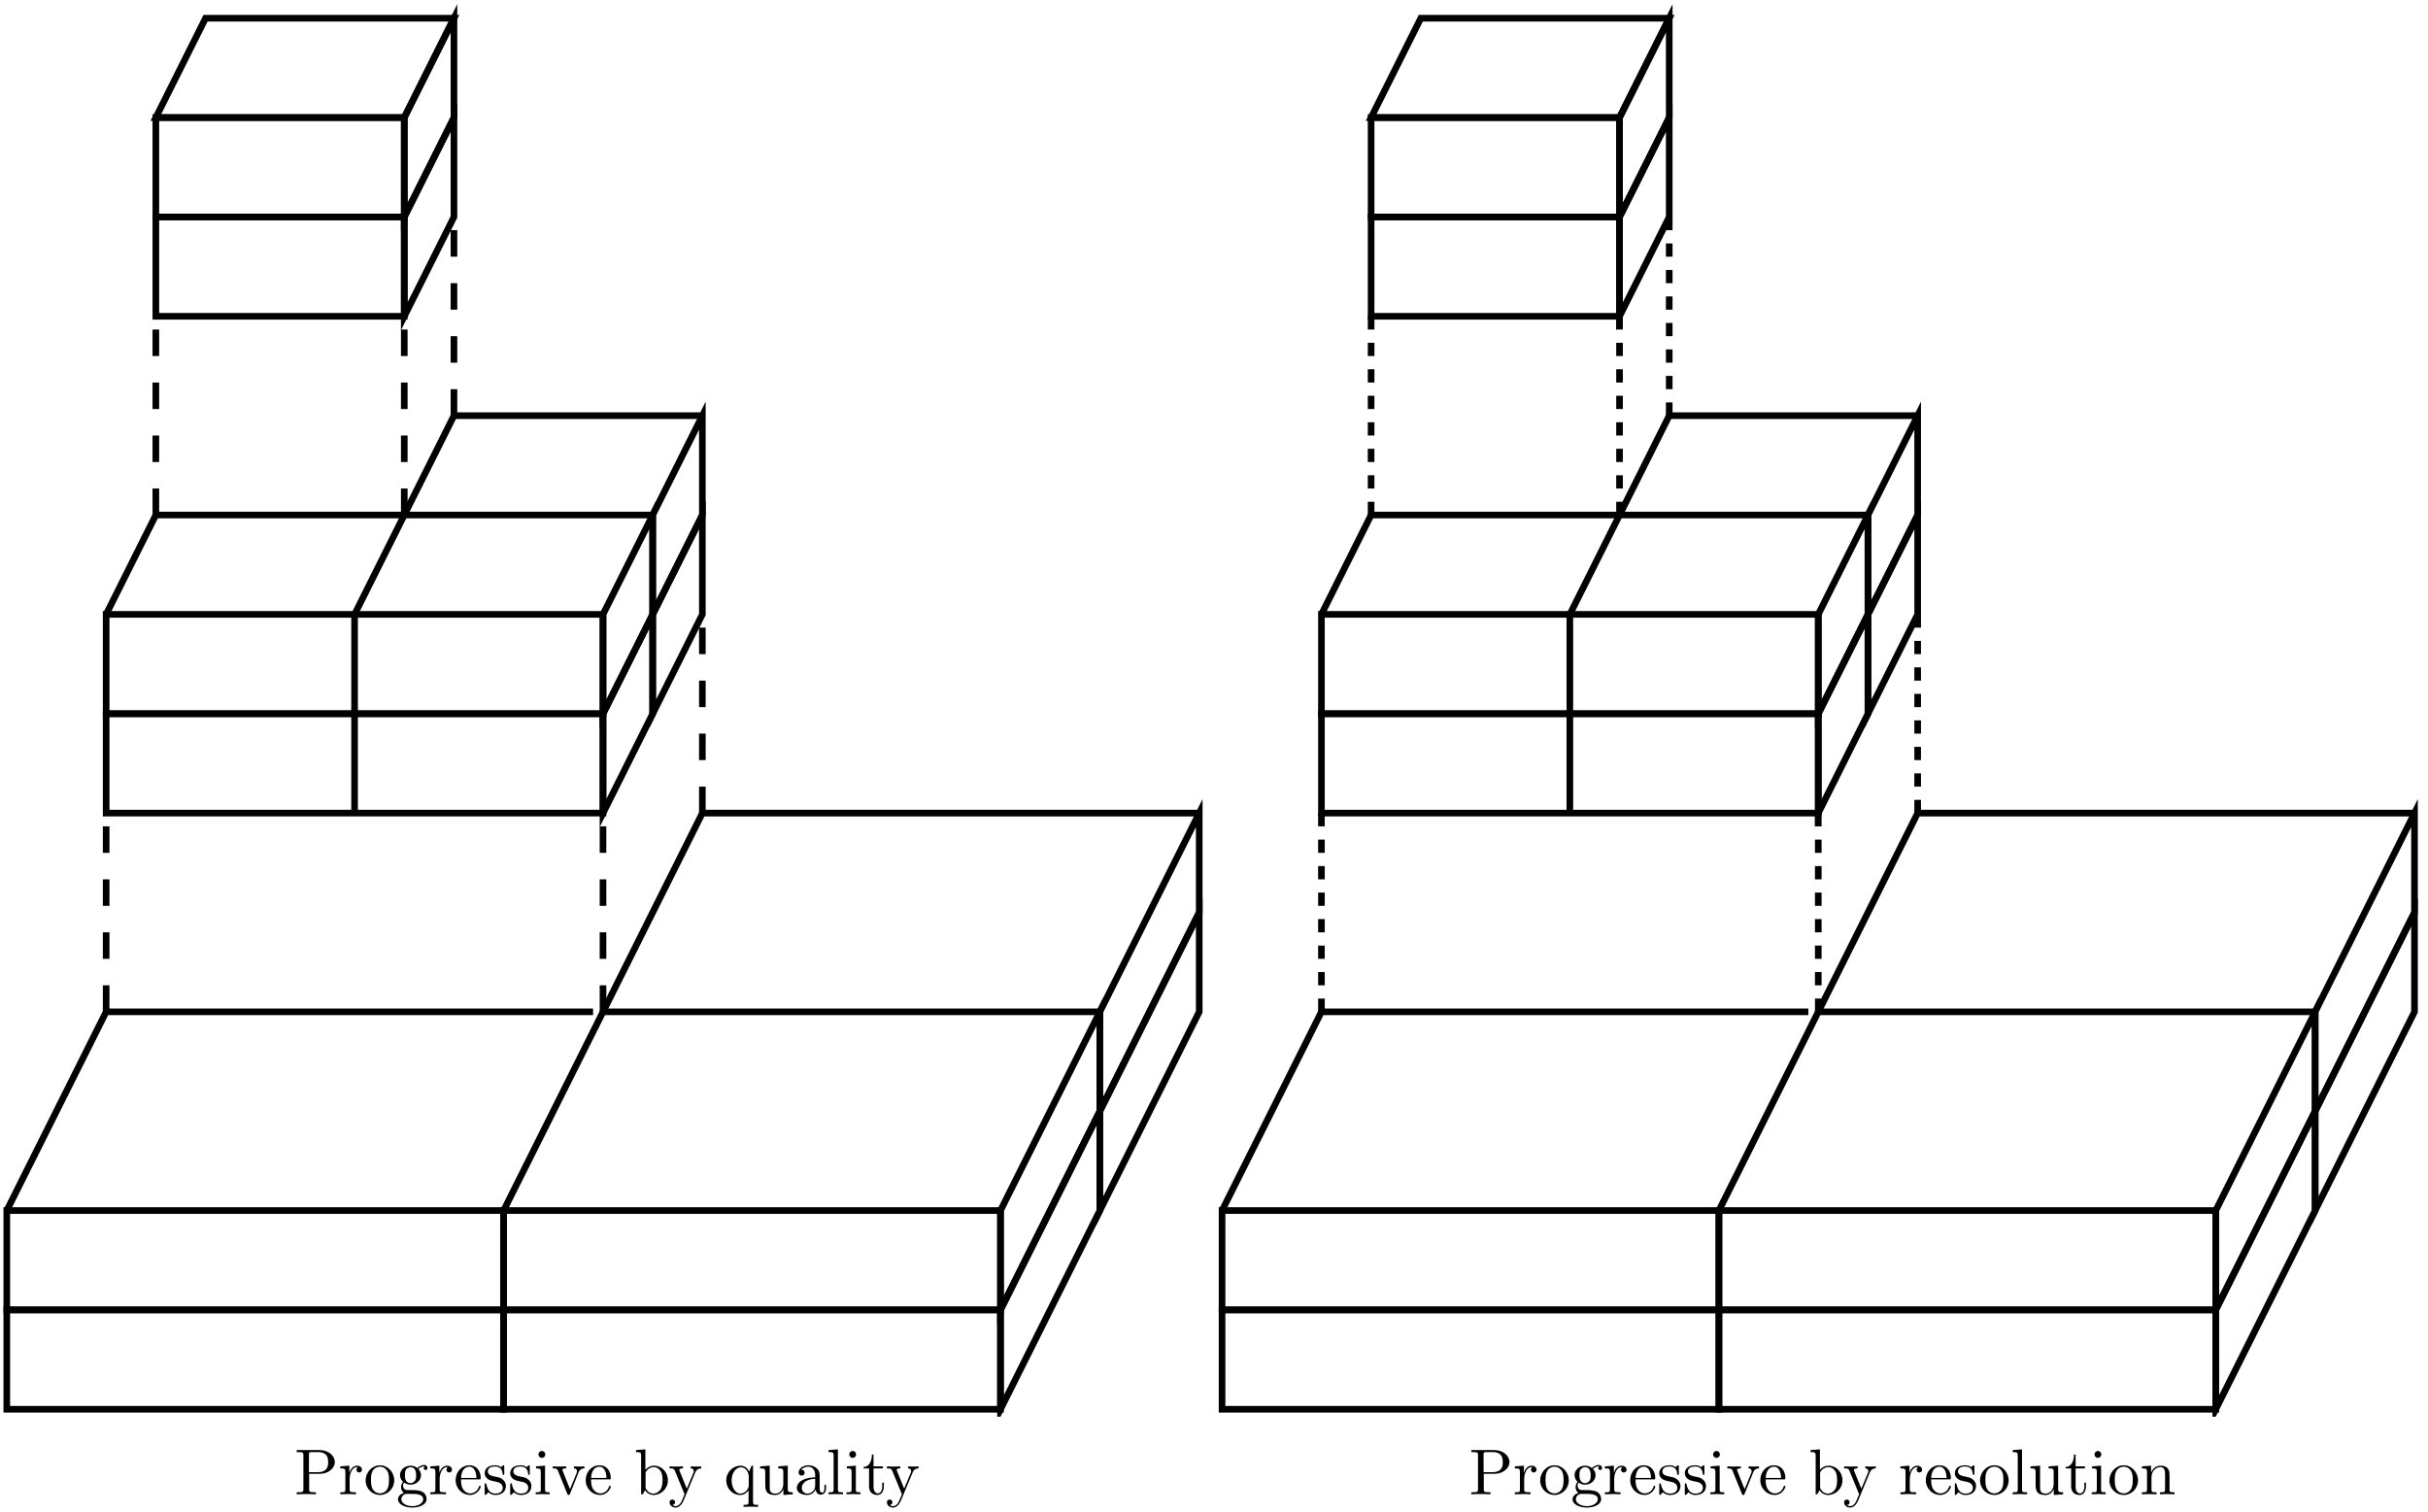 <?xml version="1.0" encoding="UTF-8"?>
<svg xmlns="http://www.w3.org/2000/svg" xmlns:xlink="http://www.w3.org/1999/xlink" width="374pt" height="233pt" viewBox="0 0 374 233" version="1.1">
<defs>
<g>
<symbol overflow="visible" id="glyph0-0">
<path style="stroke:none;" d=""/>
</symbol>
<symbol overflow="visible" id="glyph0-1">
<path style="stroke:none;" d="M 2.266 -3.156 L 3.953 -3.156 C 5.141 -3.156 6.219 -3.953 6.219 -4.953 C 6.219 -5.938 5.234 -6.812 3.875 -6.812 L 0.344 -6.812 L 0.344 -6.5 L 0.594 -6.5 C 1.359 -6.5 1.375 -6.391 1.375 -6.031 L 1.375 -0.781 C 1.375 -0.422 1.359 -0.312 0.594 -0.312 L 0.344 -0.312 L 0.344 0 C 0.703 -0.031 1.438 -0.031 1.812 -0.031 C 2.188 -0.031 2.938 -0.031 3.297 0 L 3.297 -0.312 L 3.047 -0.312 C 2.281 -0.312 2.266 -0.422 2.266 -0.781 Z M 2.234 -3.406 L 2.234 -6.094 C 2.234 -6.438 2.25 -6.5 2.719 -6.5 L 3.609 -6.5 C 5.188 -6.5 5.188 -5.438 5.188 -4.953 C 5.188 -4.484 5.188 -3.406 3.609 -3.406 Z M 2.234 -3.406 "/>
</symbol>
<symbol overflow="visible" id="glyph0-2">
<path style="stroke:none;" d="M 1.672 -3.312 L 1.672 -4.406 L 0.281 -4.297 L 0.281 -3.984 C 0.984 -3.984 1.062 -3.922 1.062 -3.422 L 1.062 -0.75 C 1.062 -0.312 0.953 -0.312 0.281 -0.312 L 0.281 0 C 0.672 -0.016 1.141 -0.031 1.422 -0.031 C 1.812 -0.031 2.281 -0.031 2.688 0 L 2.688 -0.312 L 2.469 -0.312 C 1.734 -0.312 1.719 -0.422 1.719 -0.781 L 1.719 -2.312 C 1.719 -3.297 2.141 -4.188 2.891 -4.188 C 2.953 -4.188 2.984 -4.188 3 -4.172 C 2.969 -4.172 2.766 -4.047 2.766 -3.781 C 2.766 -3.516 2.984 -3.359 3.203 -3.359 C 3.375 -3.359 3.625 -3.484 3.625 -3.797 C 3.625 -4.109 3.312 -4.406 2.891 -4.406 C 2.156 -4.406 1.797 -3.734 1.672 -3.312 Z M 1.672 -3.312 "/>
</symbol>
<symbol overflow="visible" id="glyph0-3">
<path style="stroke:none;" d="M 4.688 -2.141 C 4.688 -3.406 3.703 -4.469 2.5 -4.469 C 1.25 -4.469 0.281 -3.375 0.281 -2.141 C 0.281 -0.844 1.312 0.109 2.484 0.109 C 3.688 0.109 4.688 -0.875 4.688 -2.141 Z M 2.5 -0.141 C 2.062 -0.141 1.625 -0.344 1.359 -0.812 C 1.109 -1.25 1.109 -1.859 1.109 -2.219 C 1.109 -2.609 1.109 -3.141 1.344 -3.578 C 1.609 -4.031 2.078 -4.25 2.484 -4.25 C 2.922 -4.25 3.344 -4.031 3.609 -3.594 C 3.875 -3.172 3.875 -2.594 3.875 -2.219 C 3.875 -1.859 3.875 -1.312 3.656 -0.875 C 3.422 -0.422 2.984 -0.141 2.5 -0.141 Z M 2.5 -0.141 "/>
</symbol>
<symbol overflow="visible" id="glyph0-4">
<path style="stroke:none;" d="M 2.219 -1.719 C 1.344 -1.719 1.344 -2.719 1.344 -2.938 C 1.344 -3.203 1.359 -3.531 1.5 -3.781 C 1.578 -3.891 1.812 -4.172 2.219 -4.172 C 3.078 -4.172 3.078 -3.188 3.078 -2.953 C 3.078 -2.688 3.078 -2.359 2.922 -2.109 C 2.844 -2 2.609 -1.719 2.219 -1.719 Z M 1.062 -1.328 C 1.062 -1.359 1.062 -1.594 1.219 -1.797 C 1.609 -1.516 2.031 -1.484 2.219 -1.484 C 3.141 -1.484 3.828 -2.172 3.828 -2.938 C 3.828 -3.312 3.672 -3.672 3.422 -3.906 C 3.781 -4.25 4.141 -4.297 4.312 -4.297 C 4.344 -4.297 4.391 -4.297 4.422 -4.281 C 4.312 -4.25 4.25 -4.141 4.25 -4.016 C 4.25 -3.844 4.391 -3.734 4.547 -3.734 C 4.641 -3.734 4.828 -3.797 4.828 -4.031 C 4.828 -4.203 4.719 -4.516 4.328 -4.516 C 4.125 -4.516 3.688 -4.453 3.266 -4.047 C 2.844 -4.375 2.438 -4.406 2.219 -4.406 C 1.281 -4.406 0.594 -3.719 0.594 -2.953 C 0.594 -2.516 0.812 -2.141 1.062 -1.922 C 0.938 -1.781 0.75 -1.453 0.75 -1.094 C 0.75 -0.781 0.891 -0.406 1.203 -0.203 C 0.594 -0.047 0.281 0.391 0.281 0.781 C 0.281 1.5 1.266 2.047 2.484 2.047 C 3.656 2.047 4.688 1.547 4.688 0.766 C 4.688 0.422 4.562 -0.094 4.047 -0.375 C 3.516 -0.641 2.938 -0.641 2.328 -0.641 C 2.078 -0.641 1.656 -0.641 1.578 -0.656 C 1.266 -0.703 1.062 -1 1.062 -1.328 Z M 2.5 1.828 C 1.484 1.828 0.797 1.312 0.797 0.781 C 0.797 0.328 1.172 -0.047 1.609 -0.062 L 2.203 -0.062 C 3.062 -0.062 4.172 -0.062 4.172 0.781 C 4.172 1.328 3.469 1.828 2.5 1.828 Z M 2.5 1.828 "/>
</symbol>
<symbol overflow="visible" id="glyph0-5">
<path style="stroke:none;" d="M 1.109 -2.516 C 1.172 -4 2.016 -4.25 2.359 -4.25 C 3.375 -4.25 3.484 -2.906 3.484 -2.516 Z M 1.109 -2.297 L 3.891 -2.297 C 4.109 -2.297 4.141 -2.297 4.141 -2.516 C 4.141 -3.5 3.594 -4.469 2.359 -4.469 C 1.203 -4.469 0.281 -3.438 0.281 -2.188 C 0.281 -0.859 1.328 0.109 2.469 0.109 C 3.688 0.109 4.141 -1 4.141 -1.188 C 4.141 -1.281 4.062 -1.312 4 -1.312 C 3.922 -1.312 3.891 -1.25 3.875 -1.172 C 3.531 -0.141 2.625 -0.141 2.531 -0.141 C 2.031 -0.141 1.641 -0.438 1.406 -0.812 C 1.109 -1.281 1.109 -1.938 1.109 -2.297 Z M 1.109 -2.297 "/>
</symbol>
<symbol overflow="visible" id="glyph0-6">
<path style="stroke:none;" d="M 2.078 -1.938 C 2.297 -1.891 3.109 -1.734 3.109 -1.016 C 3.109 -0.516 2.766 -0.109 1.984 -0.109 C 1.141 -0.109 0.781 -0.672 0.594 -1.531 C 0.562 -1.656 0.562 -1.688 0.453 -1.688 C 0.328 -1.688 0.328 -1.625 0.328 -1.453 L 0.328 -0.125 C 0.328 0.047 0.328 0.109 0.438 0.109 C 0.484 0.109 0.5 0.094 0.688 -0.094 C 0.703 -0.109 0.703 -0.125 0.891 -0.312 C 1.328 0.094 1.781 0.109 1.984 0.109 C 3.125 0.109 3.594 -0.562 3.594 -1.281 C 3.594 -1.797 3.297 -2.109 3.172 -2.219 C 2.844 -2.547 2.453 -2.625 2.031 -2.703 C 1.469 -2.812 0.812 -2.938 0.812 -3.516 C 0.812 -3.875 1.062 -4.281 1.922 -4.281 C 3.016 -4.281 3.078 -3.375 3.094 -3.078 C 3.094 -2.984 3.188 -2.984 3.203 -2.984 C 3.344 -2.984 3.344 -3.031 3.344 -3.219 L 3.344 -4.234 C 3.344 -4.391 3.344 -4.469 3.234 -4.469 C 3.188 -4.469 3.156 -4.469 3.031 -4.344 C 3 -4.312 2.906 -4.219 2.859 -4.188 C 2.484 -4.469 2.078 -4.469 1.922 -4.469 C 0.703 -4.469 0.328 -3.797 0.328 -3.234 C 0.328 -2.891 0.484 -2.609 0.75 -2.391 C 1.078 -2.141 1.359 -2.078 2.078 -1.938 Z M 2.078 -1.938 "/>
</symbol>
<symbol overflow="visible" id="glyph0-7">
<path style="stroke:none;" d="M 1.766 -4.406 L 0.375 -4.297 L 0.375 -3.984 C 1.016 -3.984 1.109 -3.922 1.109 -3.438 L 1.109 -0.75 C 1.109 -0.312 1 -0.312 0.328 -0.312 L 0.328 0 C 0.641 -0.016 1.188 -0.031 1.422 -0.031 C 1.781 -0.031 2.125 -0.016 2.469 0 L 2.469 -0.312 C 1.797 -0.312 1.766 -0.359 1.766 -0.75 Z M 1.797 -6.141 C 1.797 -6.453 1.562 -6.672 1.281 -6.672 C 0.969 -6.672 0.75 -6.406 0.75 -6.141 C 0.75 -5.875 0.969 -5.609 1.281 -5.609 C 1.562 -5.609 1.797 -5.828 1.797 -6.141 Z M 1.797 -6.141 "/>
</symbol>
<symbol overflow="visible" id="glyph0-8">
<path style="stroke:none;" d="M 4.141 -3.312 C 4.234 -3.547 4.406 -3.984 5.062 -3.984 L 5.062 -4.297 C 4.828 -4.281 4.547 -4.266 4.312 -4.266 C 4.078 -4.266 3.625 -4.281 3.453 -4.297 L 3.453 -3.984 C 3.812 -3.984 3.922 -3.75 3.922 -3.562 C 3.922 -3.469 3.906 -3.422 3.875 -3.312 L 2.844 -0.781 L 1.734 -3.562 C 1.672 -3.688 1.672 -3.703 1.672 -3.734 C 1.672 -3.984 2.062 -3.984 2.25 -3.984 L 2.25 -4.297 C 1.938 -4.281 1.391 -4.266 1.156 -4.266 C 0.891 -4.266 0.484 -4.281 0.188 -4.297 L 0.188 -3.984 C 0.812 -3.984 0.859 -3.922 0.984 -3.625 L 2.422 -0.078 C 2.484 0.062 2.5 0.109 2.625 0.109 C 2.766 0.109 2.797 0.016 2.844 -0.078 Z M 4.141 -3.312 "/>
</symbol>
<symbol overflow="visible" id="glyph0-9">
<path style="stroke:none;" d="M 1.719 -3.766 L 1.719 -6.922 L 0.281 -6.812 L 0.281 -6.5 C 0.984 -6.5 1.062 -6.438 1.062 -5.938 L 1.062 0 L 1.312 0 C 1.312 -0.016 1.391 -0.156 1.672 -0.625 C 1.812 -0.391 2.234 0.109 2.969 0.109 C 4.156 0.109 5.188 -0.875 5.188 -2.156 C 5.188 -3.422 4.219 -4.406 3.078 -4.406 C 2.297 -4.406 1.875 -3.938 1.719 -3.766 Z M 1.75 -1.141 L 1.75 -3.188 C 1.75 -3.375 1.75 -3.391 1.859 -3.547 C 2.25 -4.109 2.797 -4.188 3.031 -4.188 C 3.484 -4.188 3.844 -3.922 4.078 -3.547 C 4.344 -3.141 4.359 -2.578 4.359 -2.156 C 4.359 -1.797 4.344 -1.203 4.062 -0.75 C 3.844 -0.438 3.469 -0.109 2.938 -0.109 C 2.484 -0.109 2.125 -0.344 1.891 -0.719 C 1.75 -0.922 1.75 -0.953 1.75 -1.141 Z M 1.75 -1.141 "/>
</symbol>
<symbol overflow="visible" id="glyph0-10">
<path style="stroke:none;" d="M 4.141 -3.344 C 4.391 -3.984 4.906 -3.984 5.062 -3.984 L 5.062 -4.297 C 4.828 -4.281 4.547 -4.266 4.312 -4.266 C 4.141 -4.266 3.672 -4.281 3.453 -4.297 L 3.453 -3.984 C 3.766 -3.984 3.922 -3.812 3.922 -3.562 C 3.922 -3.453 3.906 -3.438 3.859 -3.312 L 2.844 -0.875 L 1.75 -3.547 C 1.703 -3.656 1.688 -3.688 1.688 -3.734 C 1.688 -3.984 2.047 -3.984 2.25 -3.984 L 2.25 -4.297 C 1.984 -4.281 1.328 -4.266 1.156 -4.266 C 0.891 -4.266 0.484 -4.281 0.188 -4.297 L 0.188 -3.984 C 0.672 -3.984 0.859 -3.984 1 -3.641 L 2.5 0 C 2.438 0.125 2.297 0.453 2.25 0.594 C 2.031 1.141 1.75 1.828 1.109 1.828 C 1.062 1.828 0.828 1.828 0.641 1.641 C 0.953 1.609 1.031 1.391 1.031 1.219 C 1.031 0.969 0.844 0.812 0.609 0.812 C 0.406 0.812 0.188 0.938 0.188 1.234 C 0.188 1.688 0.609 2.047 1.109 2.047 C 1.734 2.047 2.141 1.469 2.375 0.906 Z M 4.141 -3.344 "/>
</symbol>
<symbol overflow="visible" id="glyph0-11">
<path style="stroke:none;" d="M 3.781 -0.609 L 3.781 1.172 C 3.781 1.625 3.672 1.625 3.016 1.625 L 3.016 1.938 C 3.344 1.922 3.875 1.906 4.125 1.906 C 4.391 1.906 4.906 1.922 5.25 1.938 L 5.25 1.625 C 4.578 1.625 4.469 1.625 4.469 1.172 L 4.469 -4.406 L 4.25 -4.406 L 3.875 -3.5 C 3.75 -3.781 3.344 -4.406 2.547 -4.406 C 1.391 -4.406 0.344 -3.438 0.344 -2.141 C 0.344 -0.891 1.312 0.109 2.469 0.109 C 3.156 0.109 3.562 -0.312 3.781 -0.609 Z M 3.812 -2.766 L 3.812 -1.359 C 3.812 -1.031 3.641 -0.75 3.422 -0.516 C 3.297 -0.375 2.969 -0.109 2.5 -0.109 C 1.781 -0.109 1.172 -1 1.172 -2.141 C 1.172 -3.328 1.859 -4.156 2.609 -4.156 C 3.406 -4.156 3.812 -3.297 3.812 -2.766 Z M 3.812 -2.766 "/>
</symbol>
<symbol overflow="visible" id="glyph0-12">
<path style="stroke:none;" d="M 3.891 -0.781 L 3.891 0.109 L 5.328 0 L 5.328 -0.312 C 4.641 -0.312 4.562 -0.375 4.562 -0.875 L 4.562 -4.406 L 3.094 -4.297 L 3.094 -3.984 C 3.781 -3.984 3.875 -3.922 3.875 -3.422 L 3.875 -1.656 C 3.875 -0.781 3.391 -0.109 2.656 -0.109 C 1.828 -0.109 1.781 -0.578 1.781 -1.094 L 1.781 -4.406 L 0.312 -4.297 L 0.312 -3.984 C 1.094 -3.984 1.094 -3.953 1.094 -3.078 L 1.094 -1.578 C 1.094 -0.797 1.094 0.109 2.609 0.109 C 3.172 0.109 3.609 -0.172 3.891 -0.781 Z M 3.891 -0.781 "/>
</symbol>
<symbol overflow="visible" id="glyph0-13">
<path style="stroke:none;" d="M 3.312 -0.75 C 3.359 -0.359 3.625 0.062 4.094 0.062 C 4.312 0.062 4.922 -0.078 4.922 -0.891 L 4.922 -1.453 L 4.672 -1.453 L 4.672 -0.891 C 4.672 -0.312 4.422 -0.25 4.312 -0.25 C 3.984 -0.25 3.938 -0.703 3.938 -0.75 L 3.938 -2.734 C 3.938 -3.156 3.938 -3.547 3.578 -3.922 C 3.188 -4.312 2.688 -4.469 2.219 -4.469 C 1.391 -4.469 0.703 -4 0.703 -3.344 C 0.703 -3.047 0.906 -2.875 1.172 -2.875 C 1.453 -2.875 1.625 -3.078 1.625 -3.328 C 1.625 -3.453 1.578 -3.781 1.109 -3.781 C 1.391 -4.141 1.875 -4.25 2.188 -4.25 C 2.688 -4.25 3.25 -3.859 3.25 -2.969 L 3.25 -2.609 C 2.734 -2.578 2.047 -2.547 1.422 -2.25 C 0.672 -1.906 0.422 -1.391 0.422 -0.953 C 0.422 -0.141 1.391 0.109 2.016 0.109 C 2.672 0.109 3.125 -0.297 3.312 -0.75 Z M 3.25 -2.391 L 3.25 -1.391 C 3.25 -0.453 2.531 -0.109 2.078 -0.109 C 1.594 -0.109 1.188 -0.453 1.188 -0.953 C 1.188 -1.5 1.609 -2.328 3.25 -2.391 Z M 3.25 -2.391 "/>
</symbol>
<symbol overflow="visible" id="glyph0-14">
<path style="stroke:none;" d="M 1.766 -6.922 L 0.328 -6.812 L 0.328 -6.5 C 1.031 -6.5 1.109 -6.438 1.109 -5.938 L 1.109 -0.75 C 1.109 -0.312 1 -0.312 0.328 -0.312 L 0.328 0 C 0.656 -0.016 1.188 -0.031 1.438 -0.031 C 1.688 -0.031 2.172 -0.016 2.547 0 L 2.547 -0.312 C 1.875 -0.312 1.766 -0.312 1.766 -0.75 Z M 1.766 -6.922 "/>
</symbol>
<symbol overflow="visible" id="glyph0-15">
<path style="stroke:none;" d="M 1.719 -3.984 L 3.156 -3.984 L 3.156 -4.297 L 1.719 -4.297 L 1.719 -6.125 L 1.469 -6.125 C 1.469 -5.312 1.172 -4.25 0.188 -4.203 L 0.188 -3.984 L 1.031 -3.984 L 1.031 -1.234 C 1.031 -0.016 1.969 0.109 2.328 0.109 C 3.031 0.109 3.312 -0.594 3.312 -1.234 L 3.312 -1.797 L 3.062 -1.797 L 3.062 -1.25 C 3.062 -0.516 2.766 -0.141 2.391 -0.141 C 1.719 -0.141 1.719 -1.047 1.719 -1.219 Z M 1.719 -3.984 "/>
</symbol>
<symbol overflow="visible" id="glyph0-16">
<path style="stroke:none;" d="M 1.094 -3.422 L 1.094 -0.75 C 1.094 -0.312 0.984 -0.312 0.312 -0.312 L 0.312 0 C 0.672 -0.016 1.172 -0.031 1.453 -0.031 C 1.703 -0.031 2.219 -0.016 2.562 0 L 2.562 -0.312 C 1.891 -0.312 1.781 -0.312 1.781 -0.75 L 1.781 -2.594 C 1.781 -3.625 2.5 -4.188 3.125 -4.188 C 3.766 -4.188 3.875 -3.656 3.875 -3.078 L 3.875 -0.75 C 3.875 -0.312 3.766 -0.312 3.094 -0.312 L 3.094 0 C 3.438 -0.016 3.953 -0.031 4.219 -0.031 C 4.469 -0.031 5 -0.016 5.328 0 L 5.328 -0.312 C 4.812 -0.312 4.562 -0.312 4.562 -0.609 L 4.562 -2.516 C 4.562 -3.375 4.562 -3.672 4.25 -4.031 C 4.109 -4.203 3.781 -4.406 3.203 -4.406 C 2.469 -4.406 2 -3.984 1.719 -3.359 L 1.719 -4.406 L 0.312 -4.297 L 0.312 -3.984 C 1.016 -3.984 1.094 -3.922 1.094 -3.422 Z M 1.094 -3.422 "/>
</symbol>
</g>
<clipPath id="clip1">
  <path d="M 48 0.109 L 85 0.109 L 85 48 L 48 48 Z M 48 0.109 "/>
</clipPath>
<clipPath id="clip2">
  <path d="M 9 0.109 L 85 0.109 L 85 32 L 9 32 Z M 9 0.109 "/>
</clipPath>
<clipPath id="clip3">
  <path d="M 140 156 L 185 156 L 185 218.242 L 140 218.242 Z M 140 156 "/>
</clipPath>
<clipPath id="clip4">
  <path d="M 155 125 L 187.129 125 L 187.129 201 L 155 201 Z M 155 125 "/>
</clipPath>
<clipPath id="clip5">
  <path d="M 155 110 L 187.129 110 L 187.129 186 L 155 186 Z M 155 110 "/>
</clipPath>
<clipPath id="clip6">
  <path d="M 78 110 L 187.129 110 L 187.129 171 L 78 171 Z M 78 110 "/>
</clipPath>
<clipPath id="clip7">
  <path d="M 196 0.109 L 272 0.109 L 272 32 L 196 32 Z M 196 0.109 "/>
</clipPath>
<clipPath id="clip8">
  <path d="M 235 0.109 L 272 0.109 L 272 48 L 235 48 Z M 235 0.109 "/>
</clipPath>
<clipPath id="clip9">
  <path d="M 187.121 185 L 266 185 L 266 203 L 187.121 203 Z M 187.121 185 "/>
</clipPath>
<clipPath id="clip10">
  <path d="M 187.121 201 L 266 201 L 266 218 L 187.121 218 Z M 187.121 201 "/>
</clipPath>
<clipPath id="clip11">
  <path d="M 327 156 L 372 156 L 372 218.242 L 327 218.242 Z M 327 156 "/>
</clipPath>
<clipPath id="clip12">
  <path d="M 187.121 141 L 294 141 L 294 201 L 187.121 201 Z M 187.121 141 "/>
</clipPath>
</defs>
<g id="surface1">
<path style="fill:none;stroke-width:18.897;stroke-linecap:butt;stroke-linejoin:miter;stroke:rgb(0%,0%,0%);stroke-opacity:1;stroke-miterlimit:10;" d="M 2855.302 588.072 L 3138.721 1154.983 L 3138.721 871.564 L 2855.302 304.653 Z M 2855.302 588.072 " transform="matrix(0.054,0,0,-0.054,-0.075,218.242)"/>
<path style="fill:none;stroke-width:18.897;stroke-linecap:butt;stroke-linejoin:miter;stroke:rgb(0%,0%,0%);stroke-opacity:1;stroke-miterlimit:10;" d="M 20.747 21.161 L 1437.988 21.161 L 1437.988 304.653 L 20.747 304.653 Z M 20.747 21.161 " transform="matrix(0.054,0,0,-0.054,-0.075,218.242)"/>
<path style="fill:none;stroke-width:18.897;stroke-linecap:butt;stroke-linejoin:miter;stroke:rgb(0%,0%,0%);stroke-opacity:1;stroke-miterlimit:10;" d="M 1437.988 21.161 L 2855.302 21.161 L 2855.302 304.653 L 1437.988 304.653 Z M 1437.988 21.161 " transform="matrix(0.054,0,0,-0.054,-0.075,218.242)"/>
<path style="fill:none;stroke-width:18.897;stroke-linecap:butt;stroke-linejoin:miter;stroke:rgb(0%,0%,0%);stroke-opacity:1;stroke-miterlimit:10;" d="M 20.747 304.653 L 1437.988 304.653 L 1437.988 588.072 L 20.747 588.072 Z M 20.747 304.653 " transform="matrix(0.054,0,0,-0.054,-0.075,218.242)"/>
<path style="fill:none;stroke-width:18.897;stroke-linecap:butt;stroke-linejoin:miter;stroke:rgb(0%,0%,0%);stroke-opacity:1;stroke-miterlimit:10;" d="M 1437.988 304.653 L 2855.302 304.653 L 2855.302 588.072 L 1437.988 588.072 Z M 1437.988 304.653 " transform="matrix(0.054,0,0,-0.054,-0.075,218.242)"/>
<path style="fill:none;stroke-width:18.897;stroke-linecap:butt;stroke-linejoin:miter;stroke:rgb(0%,0%,0%);stroke-opacity:1;stroke-miterlimit:10;" d="M 1437.988 588.072 L 1721.48 1154.983 L 3138.721 1154.983 " transform="matrix(0.054,0,0,-0.054,-0.075,218.242)"/>
<path style="fill:none;stroke-width:18.897;stroke-linecap:butt;stroke-linejoin:miter;stroke:rgb(0%,0%,0%);stroke-opacity:1;stroke-miterlimit:10;" d="M 20.747 588.072 L 304.167 1154.983 L 1693.116 1154.983 " transform="matrix(0.054,0,0,-0.054,-0.075,218.242)"/>
<path style="fill:none;stroke-width:18.897;stroke-linecap:butt;stroke-linejoin:miter;stroke:rgb(0%,0%,0%);stroke-opacity:1;stroke-miterlimit:10;" d="M 304.167 2005.385 L 1721.48 2005.385 L 1721.48 2288.805 L 304.167 2288.805 Z M 304.167 2005.385 " transform="matrix(0.054,0,0,-0.054,-0.075,218.242)"/>
<path style="fill:none;stroke-width:18.897;stroke-linecap:butt;stroke-linejoin:miter;stroke:rgb(0%,0%,0%);stroke-opacity:1;stroke-miterlimit:10;" d="M 304.167 1721.894 L 1721.48 1721.894 L 1721.48 2005.385 L 304.167 2005.385 Z M 304.167 1721.894 " transform="matrix(0.054,0,0,-0.054,-0.075,218.242)"/>
<path style="fill:none;stroke-width:18.897;stroke-linecap:butt;stroke-linejoin:miter;stroke:rgb(0%,0%,0%);stroke-opacity:1;stroke-miterlimit:10;" d="M 1012.823 1721.894 L 1012.823 2288.805 " transform="matrix(0.054,0,0,-0.054,-0.075,218.242)"/>
<path style="fill:none;stroke-width:18.897;stroke-linecap:butt;stroke-linejoin:miter;stroke:rgb(0%,0%,0%);stroke-opacity:1;stroke-miterlimit:10;" d="M 1012.823 2288.805 L 1154.569 2572.296 " transform="matrix(0.054,0,0,-0.054,-0.075,218.242)"/>
<path style="fill:none;stroke-width:18.897;stroke-linecap:butt;stroke-linejoin:miter;stroke:rgb(0%,0%,0%);stroke-opacity:1;stroke-miterlimit:10;" d="M 304.167 2288.805 L 445.912 2572.296 L 1863.226 2572.296 " transform="matrix(0.054,0,0,-0.054,-0.075,218.242)"/>
<path style="fill:none;stroke-width:18.897;stroke-linecap:butt;stroke-linejoin:miter;stroke:rgb(0%,0%,0%);stroke-opacity:1;stroke-miterlimit:10;" d="M 1863.226 2288.805 L 2004.899 2572.296 L 2004.899 2288.805 L 1863.226 2005.385 Z M 1863.226 2288.805 " transform="matrix(0.054,0,0,-0.054,-0.075,218.242)"/>
<path style="fill:none;stroke-width:18.897;stroke-linecap:butt;stroke-linejoin:miter;stroke:rgb(0%,0%,0%);stroke-opacity:1;stroke-miterlimit:10;" d="M 1721.48 2005.385 L 1863.226 2288.805 L 1863.226 2005.385 L 1721.48 1721.894 Z M 1721.48 2005.385 " transform="matrix(0.054,0,0,-0.054,-0.075,218.242)"/>
<path style="fill:none;stroke-width:18.897;stroke-linecap:butt;stroke-linejoin:miter;stroke:rgb(0%,0%,0%);stroke-opacity:1;stroke-miterlimit:10;" d="M 1863.226 2572.296 L 2004.899 2855.716 L 2004.899 2572.296 L 1863.226 2288.805 Z M 1863.226 2572.296 " transform="matrix(0.054,0,0,-0.054,-0.075,218.242)"/>
<path style="fill:none;stroke-width:18.897;stroke-linecap:butt;stroke-linejoin:miter;stroke:rgb(0%,0%,0%);stroke-opacity:1;stroke-miterlimit:10;" d="M 1721.48 2288.805 L 1863.226 2572.296 L 1863.226 2288.805 L 1721.48 2005.385 Z M 1721.48 2288.805 " transform="matrix(0.054,0,0,-0.054,-0.075,218.242)"/>
<path style="fill:none;stroke-width:18.897;stroke-linecap:butt;stroke-linejoin:miter;stroke:rgb(0%,0%,0%);stroke-opacity:1;stroke-miterlimit:10;" d="M 1154.569 2572.296 L 1296.315 2855.716 L 2004.899 2855.716 " transform="matrix(0.054,0,0,-0.054,-0.075,218.242)"/>
<path style="fill:none;stroke-width:18.897;stroke-linecap:butt;stroke-linejoin:miter;stroke:rgb(0%,0%,0%);stroke-opacity:1;stroke-miterlimit:10;" d="M 445.912 3139.207 L 1154.569 3139.207 L 1154.569 3422.627 L 445.912 3422.627 Z M 445.912 3139.207 " transform="matrix(0.054,0,0,-0.054,-0.075,218.242)"/>
<path style="fill:none;stroke-width:18.897;stroke-linecap:butt;stroke-linejoin:miter;stroke:rgb(0%,0%,0%);stroke-opacity:1;stroke-miterlimit:10;" d="M 1154.569 3139.207 L 1296.315 3422.627 L 1296.315 3706.118 L 1154.569 3422.627 Z M 1154.569 3139.207 " transform="matrix(0.054,0,0,-0.054,-0.075,218.242)"/>
<path style="fill:none;stroke-width:18.897;stroke-linecap:butt;stroke-linejoin:miter;stroke:rgb(0%,0%,0%);stroke-opacity:1;stroke-miterlimit:10;" d="M 445.912 3422.627 L 1154.569 3422.627 L 1154.569 3706.118 L 445.912 3706.118 Z M 445.912 3422.627 " transform="matrix(0.054,0,0,-0.054,-0.075,218.242)"/>
<g clip-path="url(#clip1)" clip-rule="nonzero">
<path style="fill:none;stroke-width:18.897;stroke-linecap:butt;stroke-linejoin:miter;stroke:rgb(0%,0%,0%);stroke-opacity:1;stroke-miterlimit:10;" d="M 1154.569 3422.627 L 1154.569 3706.118 L 1296.315 3989.537 L 1296.315 3706.118 Z M 1154.569 3422.627 " transform="matrix(0.054,0,0,-0.054,-0.075,218.242)"/>
</g>
<g clip-path="url(#clip2)" clip-rule="nonzero">
<path style="fill:none;stroke-width:18.897;stroke-linecap:butt;stroke-linejoin:miter;stroke:rgb(0%,0%,0%);stroke-opacity:1;stroke-miterlimit:10;" d="M 445.912 3706.118 L 587.658 3989.537 L 1296.315 3989.537 L 1154.569 3706.118 Z M 445.912 3706.118 " transform="matrix(0.054,0,0,-0.054,-0.075,218.242)"/>
</g>
<g clip-path="url(#clip3)" clip-rule="nonzero">
<path style="fill:none;stroke-width:18.897;stroke-linecap:butt;stroke-linejoin:miter;stroke:rgb(0%,0%,0%);stroke-opacity:1;stroke-miterlimit:10;" d="M 2855.302 304.653 L 3138.721 871.564 L 3138.721 588.072 L 2855.302 21.161 Z M 2855.302 304.653 " transform="matrix(0.054,0,0,-0.054,-0.075,218.242)"/>
</g>
<g clip-path="url(#clip4)" clip-rule="nonzero">
<path style="fill:none;stroke-width:18.897;stroke-linecap:butt;stroke-linejoin:miter;stroke:rgb(0%,0%,0%);stroke-opacity:1;stroke-miterlimit:10;" d="M 3138.721 871.564 L 3422.212 1438.474 L 3422.212 1154.983 L 3138.721 588.072 Z M 3138.721 871.564 " transform="matrix(0.054,0,0,-0.054,-0.075,218.242)"/>
</g>
<g clip-path="url(#clip5)" clip-rule="nonzero">
<path style="fill:none;stroke-width:18.897;stroke-linecap:butt;stroke-linejoin:miter;stroke:rgb(0%,0%,0%);stroke-opacity:1;stroke-miterlimit:10;" d="M 3138.721 1154.983 L 3422.212 1721.894 L 3422.212 1438.474 L 3138.721 871.564 Z M 3138.721 1154.983 " transform="matrix(0.054,0,0,-0.054,-0.075,218.242)"/>
</g>
<g clip-path="url(#clip6)" clip-rule="nonzero">
<path style="fill:none;stroke-width:18.897;stroke-linecap:butt;stroke-linejoin:miter;stroke:rgb(0%,0%,0%);stroke-opacity:1;stroke-miterlimit:10;" d="M 1721.48 1154.983 L 2004.899 1721.894 L 3422.212 1721.894 " transform="matrix(0.054,0,0,-0.054,-0.075,218.242)"/>
</g>
<path style="fill:none;stroke-width:18.897;stroke-linecap:butt;stroke-linejoin:miter;stroke:rgb(0%,0%,0%);stroke-opacity:1;stroke-dasharray:75.588;stroke-miterlimit:10;" d="M 445.912 2572.296 L 445.912 3139.207 " transform="matrix(0.054,0,0,-0.054,-0.075,218.242)"/>
<path style="fill:none;stroke-width:18.897;stroke-linecap:butt;stroke-linejoin:miter;stroke:rgb(0%,0%,0%);stroke-opacity:1;stroke-dasharray:75.588;stroke-miterlimit:10;" d="M 1154.569 2572.296 L 1154.569 3139.207 " transform="matrix(0.054,0,0,-0.054,-0.075,218.242)"/>
<path style="fill:none;stroke-width:18.897;stroke-linecap:butt;stroke-linejoin:miter;stroke:rgb(0%,0%,0%);stroke-opacity:1;stroke-dasharray:75.588;stroke-miterlimit:10;" d="M 1296.315 2855.716 L 1296.315 3422.627 " transform="matrix(0.054,0,0,-0.054,-0.075,218.242)"/>
<path style="fill:none;stroke-width:18.897;stroke-linecap:butt;stroke-linejoin:miter;stroke:rgb(0%,0%,0%);stroke-opacity:1;stroke-dasharray:75.588;stroke-miterlimit:10;" d="M 2004.899 1721.894 L 2004.899 2288.805 " transform="matrix(0.054,0,0,-0.054,-0.075,218.242)"/>
<path style="fill:none;stroke-width:18.897;stroke-linecap:butt;stroke-linejoin:miter;stroke:rgb(0%,0%,0%);stroke-opacity:1;stroke-dasharray:75.588;stroke-miterlimit:10;" d="M 1721.48 1154.983 L 1721.48 1721.894 " transform="matrix(0.054,0,0,-0.054,-0.075,218.242)"/>
<path style="fill:none;stroke-width:18.897;stroke-linecap:butt;stroke-linejoin:miter;stroke:rgb(0%,0%,0%);stroke-opacity:1;stroke-dasharray:75.588;stroke-miterlimit:10;" d="M 304.167 1154.983 L 304.167 1721.894 " transform="matrix(0.054,0,0,-0.054,-0.075,218.242)"/>
<path style="fill:none;stroke-width:18.897;stroke-linecap:butt;stroke-linejoin:miter;stroke:rgb(0%,0%,0%);stroke-opacity:1;stroke-dasharray:37.794;stroke-miterlimit:10;" d="M 304.207 1154.983 L 304.207 1721.894 " transform="matrix(0.054,0,0,-0.054,187.122,218.242)"/>
<path style="fill:none;stroke-width:18.897;stroke-linecap:butt;stroke-linejoin:miter;stroke:rgb(0%,0%,0%);stroke-opacity:1;stroke-dasharray:37.794;stroke-miterlimit:10;" d="M 1721.449 1154.983 L 1721.449 1721.894 " transform="matrix(0.054,0,0,-0.054,187.122,218.242)"/>
<path style="fill:none;stroke-width:18.897;stroke-linecap:butt;stroke-linejoin:miter;stroke:rgb(0%,0%,0%);stroke-opacity:1;stroke-dasharray:37.794;stroke-miterlimit:10;" d="M 445.881 2572.296 L 445.881 3139.207 " transform="matrix(0.054,0,0,-0.054,187.122,218.242)"/>
<path style="fill:none;stroke-width:18.897;stroke-linecap:butt;stroke-linejoin:miter;stroke:rgb(0%,0%,0%);stroke-opacity:1;stroke-dasharray:37.794;stroke-miterlimit:10;" d="M 1154.538 2572.296 L 1154.538 3139.207 " transform="matrix(0.054,0,0,-0.054,187.122,218.242)"/>
<path style="fill:none;stroke-width:18.897;stroke-linecap:butt;stroke-linejoin:miter;stroke:rgb(0%,0%,0%);stroke-opacity:1;stroke-dasharray:37.794;stroke-miterlimit:10;" d="M 1296.284 2855.716 L 1296.284 3422.627 " transform="matrix(0.054,0,0,-0.054,187.122,218.242)"/>
<path style="fill:none;stroke-width:18.897;stroke-linecap:butt;stroke-linejoin:miter;stroke:rgb(0%,0%,0%);stroke-opacity:1;stroke-miterlimit:10;" d="M 445.881 3422.627 L 1154.538 3422.627 L 1154.538 3706.118 L 445.881 3706.118 Z M 445.881 3422.627 " transform="matrix(0.054,0,0,-0.054,187.122,218.242)"/>
<g clip-path="url(#clip7)" clip-rule="nonzero">
<path style="fill:none;stroke-width:18.897;stroke-linecap:butt;stroke-linejoin:miter;stroke:rgb(0%,0%,0%);stroke-opacity:1;stroke-miterlimit:10;" d="M 445.881 3706.118 L 587.627 3989.537 L 1296.284 3989.537 L 1154.538 3706.118 Z M 445.881 3706.118 " transform="matrix(0.054,0,0,-0.054,187.122,218.242)"/>
</g>
<path style="fill:none;stroke-width:18.897;stroke-linecap:butt;stroke-linejoin:miter;stroke:rgb(0%,0%,0%);stroke-opacity:1;stroke-miterlimit:10;" d="M 1154.538 3139.207 L 1296.284 3422.627 L 1296.284 3706.118 L 1154.538 3422.627 Z M 1154.538 3139.207 " transform="matrix(0.054,0,0,-0.054,187.122,218.242)"/>
<g clip-path="url(#clip8)" clip-rule="nonzero">
<path style="fill:none;stroke-width:18.897;stroke-linecap:butt;stroke-linejoin:miter;stroke:rgb(0%,0%,0%);stroke-opacity:1;stroke-miterlimit:10;" d="M 1154.538 3422.627 L 1154.538 3706.118 L 1296.284 3989.537 L 1296.284 3706.118 Z M 1154.538 3422.627 " transform="matrix(0.054,0,0,-0.054,187.122,218.242)"/>
</g>
<path style="fill:none;stroke-width:18.897;stroke-linecap:butt;stroke-linejoin:miter;stroke:rgb(0%,0%,0%);stroke-opacity:1;stroke-miterlimit:10;" d="M 445.881 3139.207 L 1154.538 3139.207 L 1154.538 3422.627 L 445.881 3422.627 Z M 445.881 3139.207 " transform="matrix(0.054,0,0,-0.054,187.122,218.242)"/>
<path style="fill:none;stroke-width:18.897;stroke-linecap:butt;stroke-linejoin:miter;stroke:rgb(0%,0%,0%);stroke-opacity:1;stroke-miterlimit:10;" d="M 304.207 2288.805 L 445.881 2572.296 L 1863.194 2572.296 " transform="matrix(0.054,0,0,-0.054,187.122,218.242)"/>
<path style="fill:none;stroke-width:18.897;stroke-linecap:butt;stroke-linejoin:miter;stroke:rgb(0%,0%,0%);stroke-opacity:1;stroke-miterlimit:10;" d="M 304.207 2005.385 L 1721.449 2005.385 L 1721.449 2288.805 L 304.207 2288.805 Z M 304.207 2005.385 " transform="matrix(0.054,0,0,-0.054,187.122,218.242)"/>
<path style="fill:none;stroke-width:18.897;stroke-linecap:butt;stroke-linejoin:miter;stroke:rgb(0%,0%,0%);stroke-opacity:1;stroke-miterlimit:10;" d="M 1012.792 2288.805 L 1154.538 2572.296 " transform="matrix(0.054,0,0,-0.054,187.122,218.242)"/>
<path style="fill:none;stroke-width:18.897;stroke-linecap:butt;stroke-linejoin:miter;stroke:rgb(0%,0%,0%);stroke-opacity:1;stroke-miterlimit:10;" d="M 1154.538 2572.296 L 1296.284 2855.716 L 2004.94 2855.716 " transform="matrix(0.054,0,0,-0.054,187.122,218.242)"/>
<path style="fill:none;stroke-width:18.897;stroke-linecap:butt;stroke-linejoin:miter;stroke:rgb(0%,0%,0%);stroke-opacity:1;stroke-miterlimit:10;" d="M 1863.194 2572.296 L 2004.94 2855.716 L 2004.94 2572.296 L 1863.194 2288.805 Z M 1863.194 2572.296 " transform="matrix(0.054,0,0,-0.054,187.122,218.242)"/>
<path style="fill:none;stroke-width:18.897;stroke-linecap:butt;stroke-linejoin:miter;stroke:rgb(0%,0%,0%);stroke-opacity:1;stroke-miterlimit:10;" d="M 1721.449 2288.805 L 1863.194 2572.296 L 1863.194 2288.805 L 1721.449 2005.385 Z M 1721.449 2288.805 " transform="matrix(0.054,0,0,-0.054,187.122,218.242)"/>
<path style="fill:none;stroke-width:18.897;stroke-linecap:butt;stroke-linejoin:miter;stroke:rgb(0%,0%,0%);stroke-opacity:1;stroke-miterlimit:10;" d="M 1721.449 2005.385 L 1863.194 2288.805 L 1863.194 2005.385 L 1721.449 1721.894 Z M 1721.449 2005.385 " transform="matrix(0.054,0,0,-0.054,187.122,218.242)"/>
<path style="fill:none;stroke-width:18.897;stroke-linecap:butt;stroke-linejoin:miter;stroke:rgb(0%,0%,0%);stroke-opacity:1;stroke-dasharray:37.794;stroke-miterlimit:10;" d="M 2004.94 1721.894 L 2004.94 2288.805 " transform="matrix(0.054,0,0,-0.054,187.122,218.242)"/>
<path style="fill:none;stroke-width:18.897;stroke-linecap:butt;stroke-linejoin:miter;stroke:rgb(0%,0%,0%);stroke-opacity:1;stroke-miterlimit:10;" d="M 1863.194 2288.805 L 2004.94 2572.296 L 2004.94 2288.805 L 1863.194 2005.385 Z M 1863.194 2288.805 " transform="matrix(0.054,0,0,-0.054,187.122,218.242)"/>
<path style="fill:none;stroke-width:18.897;stroke-linecap:butt;stroke-linejoin:miter;stroke:rgb(0%,0%,0%);stroke-opacity:1;stroke-miterlimit:10;" d="M 304.207 1721.894 L 1721.449 1721.894 L 1721.449 2005.385 L 304.207 2005.385 Z M 304.207 1721.894 " transform="matrix(0.054,0,0,-0.054,187.122,218.242)"/>
<path style="fill:none;stroke-width:18.897;stroke-linecap:butt;stroke-linejoin:miter;stroke:rgb(0%,0%,0%);stroke-opacity:1;stroke-miterlimit:10;" d="M 1012.792 1721.894 L 1012.792 2288.805 " transform="matrix(0.054,0,0,-0.054,187.122,218.242)"/>
<path style="fill:none;stroke-width:18.897;stroke-linecap:butt;stroke-linejoin:miter;stroke:rgb(0%,0%,0%);stroke-opacity:1;stroke-miterlimit:10;" d="M 1438.029 304.653 L 2855.27 304.653 L 2855.27 588.072 L 1438.029 588.072 Z M 1438.029 304.653 " transform="matrix(0.054,0,0,-0.054,187.122,218.242)"/>
<path style="fill:none;stroke-width:18.897;stroke-linecap:butt;stroke-linejoin:miter;stroke:rgb(0%,0%,0%);stroke-opacity:1;stroke-miterlimit:10;" d="M 1438.029 588.072 L 1721.449 1154.983 L 3138.762 1154.983 " transform="matrix(0.054,0,0,-0.054,187.122,218.242)"/>
<g clip-path="url(#clip9)" clip-rule="nonzero">
<path style="fill:none;stroke-width:18.897;stroke-linecap:butt;stroke-linejoin:miter;stroke:rgb(0%,0%,0%);stroke-opacity:1;stroke-miterlimit:10;" d="M 20.716 304.653 L 1438.029 304.653 L 1438.029 588.072 L 20.716 588.072 Z M 20.716 304.653 " transform="matrix(0.054,0,0,-0.054,187.122,218.242)"/>
</g>
<g clip-path="url(#clip10)" clip-rule="nonzero">
<path style="fill:none;stroke-width:18.897;stroke-linecap:butt;stroke-linejoin:miter;stroke:rgb(0%,0%,0%);stroke-opacity:1;stroke-miterlimit:10;" d="M 20.716 21.161 L 1438.029 21.161 L 1438.029 304.653 L 20.716 304.653 Z M 20.716 21.161 " transform="matrix(0.054,0,0,-0.054,187.122,218.242)"/>
</g>
<path style="fill:none;stroke-width:18.897;stroke-linecap:butt;stroke-linejoin:miter;stroke:rgb(0%,0%,0%);stroke-opacity:1;stroke-miterlimit:10;" d="M 1438.029 21.161 L 2855.27 21.161 L 2855.27 304.653 L 1438.029 304.653 Z M 1438.029 21.161 " transform="matrix(0.054,0,0,-0.054,187.122,218.242)"/>
<g clip-path="url(#clip11)" clip-rule="nonzero">
<path style="fill:none;stroke-width:18.897;stroke-linecap:butt;stroke-linejoin:miter;stroke:rgb(0%,0%,0%);stroke-opacity:1;stroke-miterlimit:10;" d="M 2855.27 304.653 L 3138.762 871.564 L 3138.762 588.072 L 2855.27 21.161 Z M 2855.27 304.653 " transform="matrix(0.054,0,0,-0.054,187.122,218.242)"/>
</g>
<path style="fill:none;stroke-width:18.897;stroke-linecap:butt;stroke-linejoin:miter;stroke:rgb(0%,0%,0%);stroke-opacity:1;stroke-miterlimit:10;" d="M 3138.762 871.564 L 3422.181 1438.474 L 3422.181 1154.983 L 3138.762 588.072 Z M 3138.762 871.564 " transform="matrix(0.054,0,0,-0.054,187.122,218.242)"/>
<path style="fill:none;stroke-width:18.897;stroke-linecap:butt;stroke-linejoin:miter;stroke:rgb(0%,0%,0%);stroke-opacity:1;stroke-miterlimit:10;" d="M 2855.27 588.072 L 3138.762 1154.983 L 3138.762 871.564 L 2855.27 304.653 Z M 2855.27 588.072 " transform="matrix(0.054,0,0,-0.054,187.122,218.242)"/>
<path style="fill:none;stroke-width:18.897;stroke-linecap:butt;stroke-linejoin:miter;stroke:rgb(0%,0%,0%);stroke-opacity:1;stroke-miterlimit:10;" d="M 3138.762 1154.983 L 3422.181 1721.894 L 3422.181 1438.474 L 3138.762 871.564 Z M 3138.762 1154.983 " transform="matrix(0.054,0,0,-0.054,187.122,218.242)"/>
<path style="fill:none;stroke-width:18.897;stroke-linecap:butt;stroke-linejoin:miter;stroke:rgb(0%,0%,0%);stroke-opacity:1;stroke-miterlimit:10;" d="M 1721.449 1154.983 L 2004.94 1721.894 L 3422.181 1721.894 " transform="matrix(0.054,0,0,-0.054,187.122,218.242)"/>
<g clip-path="url(#clip12)" clip-rule="nonzero">
<path style="fill:none;stroke-width:18.897;stroke-linecap:butt;stroke-linejoin:miter;stroke:rgb(0%,0%,0%);stroke-opacity:1;stroke-miterlimit:10;" d="M 20.716 588.072 L 304.207 1154.983 L 1693.085 1154.983 " transform="matrix(0.054,0,0,-0.054,187.122,218.242)"/>
</g>
<g style="fill:rgb(0%,0%,0%);fill-opacity:1;">
  <use xlink:href="#glyph0-1" x="45.357" y="230.197"/>
  <use xlink:href="#glyph0-2" x="52.138" y="230.197"/>
  <use xlink:href="#glyph0-3" x="56.04" y="230.197"/>
  <use xlink:href="#glyph0-4" x="61.021" y="230.197"/>
  <use xlink:href="#glyph0-2" x="66.002" y="230.197"/>
  <use xlink:href="#glyph0-5" x="69.905" y="230.197"/>
  <use xlink:href="#glyph0-6" x="74.332" y="230.197"/>
  <use xlink:href="#glyph0-6" x="78.261" y="230.197"/>
  <use xlink:href="#glyph0-7" x="82.191" y="230.197"/>
  <use xlink:href="#glyph0-8" x="84.958" y="230.197"/>
</g>
<g style="fill:rgb(0%,0%,0%);fill-opacity:1;">
  <use xlink:href="#glyph0-5" x="89.938" y="230.197"/>
</g>
<g style="fill:rgb(0%,0%,0%);fill-opacity:1;">
  <use xlink:href="#glyph0-9" x="97.693" y="230.197"/>
</g>
<g style="fill:rgb(0%,0%,0%);fill-opacity:1;">
  <use xlink:href="#glyph0-10" x="102.949" y="230.197"/>
</g>
<g style="fill:rgb(0%,0%,0%);fill-opacity:1;">
  <use xlink:href="#glyph0-11" x="111.525" y="230.197"/>
  <use xlink:href="#glyph0-12" x="116.783" y="230.197"/>
  <use xlink:href="#glyph0-13" x="122.318" y="230.197"/>
  <use xlink:href="#glyph0-14" x="127.299" y="230.197"/>
  <use xlink:href="#glyph0-7" x="130.067" y="230.197"/>
  <use xlink:href="#glyph0-15" x="132.835" y="230.197"/>
</g>
<g style="fill:rgb(0%,0%,0%);fill-opacity:1;">
  <use xlink:href="#glyph0-10" x="136.43" y="230.197"/>
</g>
<g style="fill:rgb(0%,0%,0%);fill-opacity:1;">
  <use xlink:href="#glyph0-1" x="226.291" y="230.197"/>
</g>
<g style="fill:rgb(0%,0%,0%);fill-opacity:1;">
  <use xlink:href="#glyph0-2" x="233.061" y="230.197"/>
  <use xlink:href="#glyph0-3" x="236.964" y="230.197"/>
  <use xlink:href="#glyph0-4" x="241.945" y="230.197"/>
  <use xlink:href="#glyph0-2" x="246.926" y="230.197"/>
  <use xlink:href="#glyph0-5" x="250.829" y="230.197"/>
  <use xlink:href="#glyph0-6" x="255.256" y="230.197"/>
</g>
<g style="fill:rgb(0%,0%,0%);fill-opacity:1;">
  <use xlink:href="#glyph0-6" x="259.195" y="230.197"/>
  <use xlink:href="#glyph0-7" x="263.124" y="230.197"/>
  <use xlink:href="#glyph0-8" x="265.892" y="230.197"/>
</g>
<g style="fill:rgb(0%,0%,0%);fill-opacity:1;">
  <use xlink:href="#glyph0-5" x="270.871" y="230.197"/>
</g>
<g style="fill:rgb(0%,0%,0%);fill-opacity:1;">
  <use xlink:href="#glyph0-9" x="278.616" y="230.197"/>
</g>
<g style="fill:rgb(0%,0%,0%);fill-opacity:1;">
  <use xlink:href="#glyph0-10" x="283.873" y="230.197"/>
</g>
<g style="fill:rgb(0%,0%,0%);fill-opacity:1;">
  <use xlink:href="#glyph0-2" x="292.458" y="230.197"/>
  <use xlink:href="#glyph0-5" x="296.361" y="230.197"/>
  <use xlink:href="#glyph0-6" x="300.788" y="230.197"/>
  <use xlink:href="#glyph0-3" x="304.717" y="230.197"/>
  <use xlink:href="#glyph0-14" x="309.699" y="230.197"/>
  <use xlink:href="#glyph0-12" x="312.466" y="230.197"/>
  <use xlink:href="#glyph0-15" x="318.001" y="230.197"/>
  <use xlink:href="#glyph0-7" x="321.876" y="230.197"/>
  <use xlink:href="#glyph0-3" x="324.644" y="230.197"/>
  <use xlink:href="#glyph0-16" x="329.625" y="230.197"/>
</g>
</g>
</svg>
